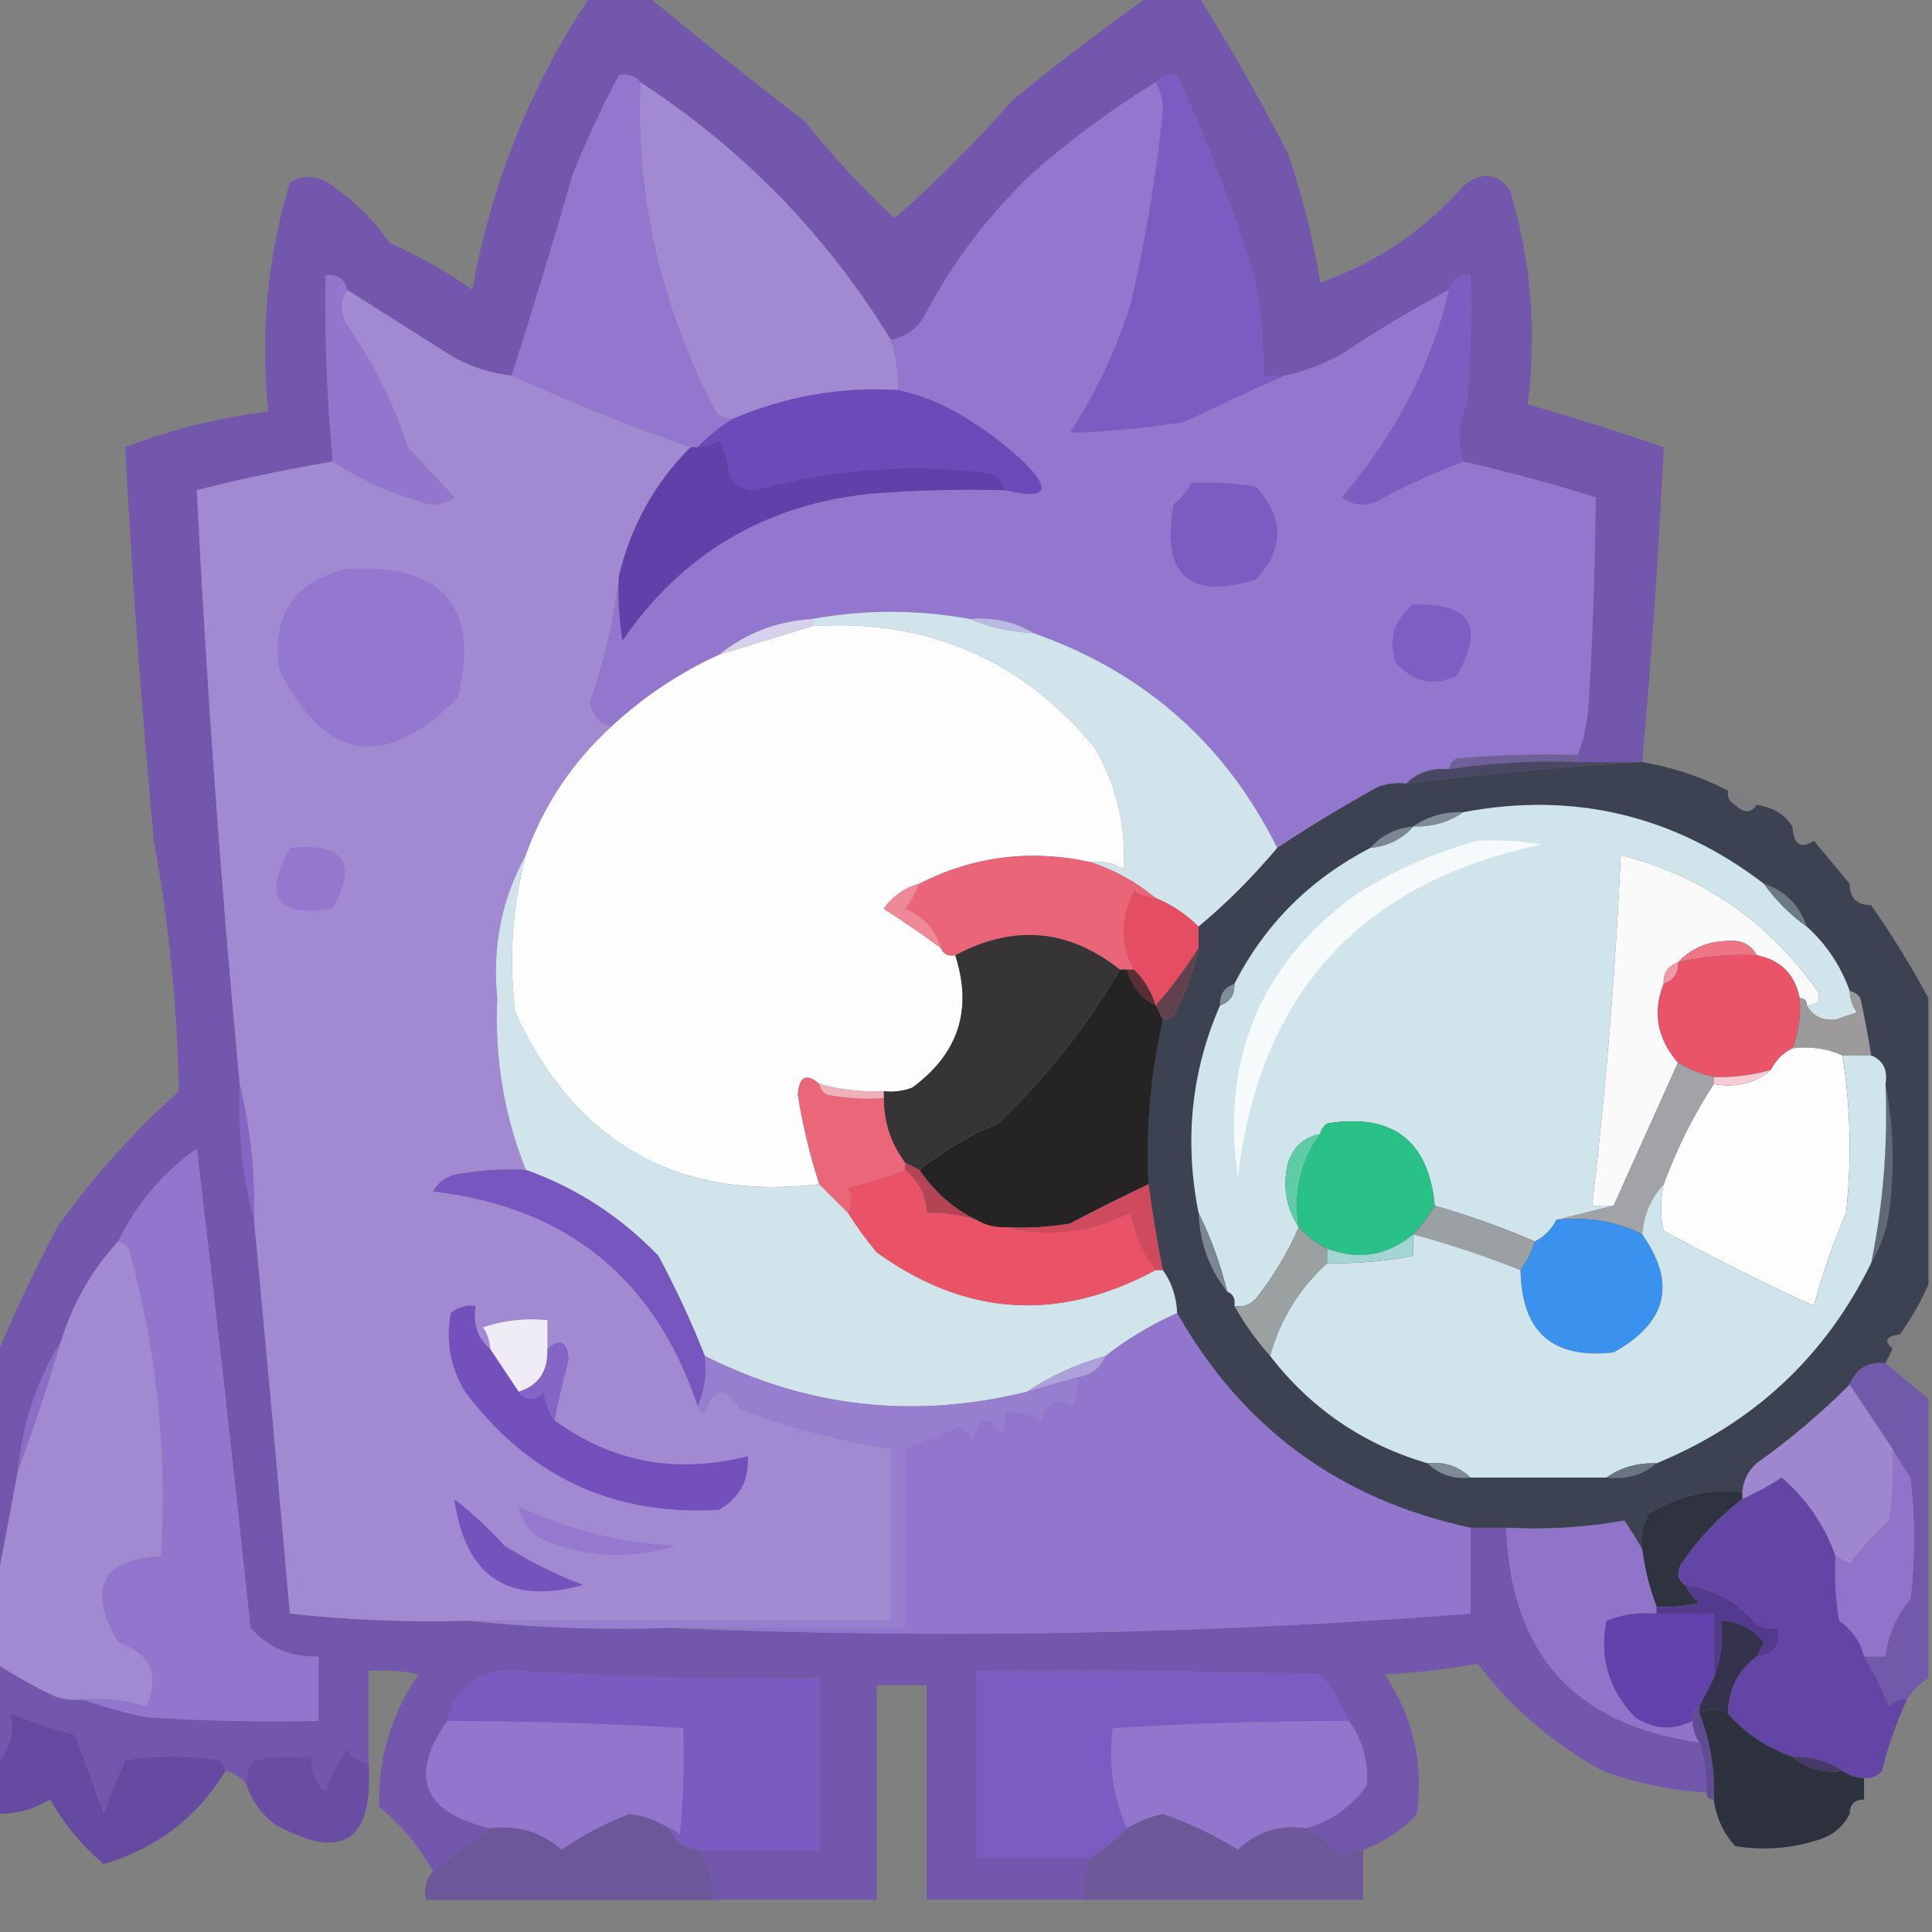 <svg width="32" height="32" viewBox="0 0 32 32" fill="none" xmlns="http://www.w3.org/2000/svg">
<rect x="0" y="0" width="32" height="32" fill="#808080" stroke="none"/>
<g clip-path="url(#clip0_77_2234)">
<path opacity="0.769" fill-rule="evenodd" clip-rule="evenodd" d="M9.778 -0.06C10.095 -0.06 10.411 -0.06 10.727 -0.06C11.582 0.642 12.451 1.333 13.334 2.014C13.792 2.591 14.286 3.124 14.816 3.615C15.504 3.015 16.156 2.363 16.771 1.659C17.51 1.057 18.26 0.484 19.023 -0.06C19.299 -0.06 19.576 -0.06 19.852 -0.06C20.378 0.776 20.871 1.645 21.334 2.548C21.573 3.245 21.751 3.956 21.867 4.681C22.793 4.356 23.583 3.823 24.238 3.081C24.53 2.842 24.787 2.861 25.008 3.14C25.359 4.311 25.458 5.496 25.304 6.696C26.064 6.915 26.814 7.152 27.556 7.407C27.474 9.148 27.355 10.886 27.201 12.622C26.845 12.622 26.49 12.622 26.134 12.622C26.134 12.582 26.134 12.543 26.134 12.503C26.23 12.251 26.29 11.974 26.312 11.674C26.381 10.527 26.421 9.381 26.43 8.237C25.708 8.012 24.977 7.814 24.238 7.644C24.134 7.334 24.153 7.018 24.297 6.696C24.356 5.986 24.376 5.275 24.356 4.563C24.157 4.537 24.039 4.616 24.001 4.8C23.395 5.123 22.802 5.478 22.223 5.866C21.922 6.032 21.606 6.151 21.275 6.222C21.156 6.222 21.038 6.222 20.919 6.222C20.938 5.622 20.879 5.029 20.741 4.444C20.378 3.338 19.964 2.272 19.497 1.244C19.344 1.216 19.225 1.256 19.141 1.363C18.435 1.796 17.763 2.29 17.127 2.844C16.37 3.559 15.758 4.369 15.29 5.274C15.156 5.468 14.978 5.587 14.756 5.629C13.695 3.896 12.312 2.474 10.608 1.363C10.524 1.256 10.405 1.216 10.252 1.244C9.966 1.778 9.709 2.331 9.482 2.903C9.154 4.043 8.818 5.149 8.475 6.222C8.142 6.183 7.825 6.085 7.527 5.926C6.931 5.549 6.338 5.174 5.749 4.8C5.711 4.616 5.592 4.537 5.393 4.563C5.378 5.593 5.417 6.62 5.512 7.644C4.755 7.772 4.005 7.93 3.26 8.118C3.424 11.403 3.661 14.682 3.971 17.955C3.94 18.734 4.019 19.485 4.208 20.207C4.413 22.379 4.611 24.552 4.801 26.726C5.783 26.833 6.771 26.873 7.764 26.844C8.848 26.962 9.954 27.001 11.082 26.963C15.493 27.151 19.917 27.072 24.356 26.726C24.356 26.252 24.356 25.777 24.356 25.303C24.554 25.303 24.751 25.303 24.949 25.303C25.02 27.389 26.086 28.574 28.149 28.859C28.234 29.127 28.273 29.404 28.267 29.689C27.678 29.654 27.105 29.535 26.549 29.333C25.723 28.881 25.031 28.288 24.475 27.555C23.968 27.647 23.454 27.706 22.934 27.733C23.406 28.437 23.584 29.207 23.467 30.044C23.215 30.318 22.919 30.515 22.578 30.637C22.45 30.641 22.332 30.681 22.223 30.755C22.047 30.56 21.85 30.402 21.63 30.281C22.04 30.17 22.376 29.933 22.638 29.57C22.667 29.173 22.568 28.818 22.341 28.503C22.229 28.22 22.071 27.963 21.867 27.733C19.971 27.674 18.075 27.654 16.178 27.674C16.178 28.701 16.178 29.728 16.178 30.755C16.811 30.755 17.443 30.755 18.075 30.755C17.975 30.978 17.936 31.215 17.956 31.466C17.087 31.466 16.218 31.466 15.349 31.466C15.349 30.281 15.349 29.096 15.349 27.911C15.072 27.911 14.796 27.911 14.519 27.911C14.519 29.096 14.519 30.281 14.519 31.466C13.611 31.466 12.702 31.466 11.793 31.466C11.833 31.148 11.754 30.871 11.556 30.637C12.228 30.637 12.899 30.637 13.571 30.637C13.571 29.689 13.571 28.74 13.571 27.792C11.91 27.819 10.251 27.779 8.593 27.674C7.969 27.627 7.574 27.904 7.408 28.503C6.767 29.427 7.004 30.02 8.119 30.281C7.801 30.519 7.485 30.756 7.171 30.992C6.953 30.594 6.657 30.238 6.282 29.926C6.258 29.129 6.475 28.398 6.934 27.733C6.66 27.674 6.384 27.654 6.104 27.674C6.104 28.187 6.104 28.701 6.104 29.215C5.958 29.188 5.84 29.109 5.749 28.977C5.595 29.194 5.477 29.431 5.393 29.689C5.221 29.529 5.142 29.331 5.156 29.096C4.838 29.076 4.522 29.096 4.208 29.155C4.109 29.275 4.069 29.413 4.09 29.57C4.004 29.445 3.885 29.366 3.734 29.333C3.721 29.26 3.681 29.201 3.615 29.155C3.102 29.076 2.588 29.076 2.075 29.155C1.947 29.446 1.829 29.743 1.719 30.044C1.561 29.61 1.403 29.175 1.245 28.74C0.875 28.639 0.52 28.52 0.178 28.385C0.239 28.727 0.16 29.004 -0.059 29.215C-0.059 28.661 -0.059 28.108 -0.059 27.555C0.238 27.75 0.554 27.928 0.89 28.089C1.043 28.147 1.201 28.166 1.364 28.148C1.698 28.267 2.054 28.366 2.43 28.444C3.378 28.503 4.326 28.523 5.275 28.503C5.275 28.148 5.275 27.792 5.275 27.437C4.823 27.451 4.448 27.293 4.149 26.963C3.87 24.31 3.574 21.663 3.26 19.022C2.69 19.433 2.255 19.947 1.956 20.563C1.52 21.038 1.204 21.591 1.008 22.222C0.608 22.868 0.371 23.579 0.297 24.355C0.178 24.999 0.059 25.631 -0.059 26.252C-0.059 24.987 -0.059 23.723 -0.059 22.459C0.239 21.745 0.574 21.034 0.949 20.326C1.536 19.501 2.208 18.751 2.964 18.074C2.937 16.684 2.798 15.301 2.549 13.926C2.345 11.755 2.187 9.583 2.075 7.407C2.834 7.115 3.624 6.918 4.445 6.814C4.309 5.53 4.428 4.266 4.801 3.022C5.044 2.884 5.281 2.904 5.512 3.081C5.884 3.345 6.2 3.661 6.46 4.029C6.939 4.239 7.394 4.496 7.823 4.8C8.142 3.028 8.794 1.408 9.778 -0.06Z" fill="#6E4ABA"/>
<path fill-rule="evenodd" clip-rule="evenodd" d="M10.607 1.363C12.312 2.475 13.694 3.897 14.756 5.63C14.841 5.898 14.88 6.175 14.874 6.46C13.923 6.405 13.014 6.563 12.148 6.934C12.03 6.944 11.931 6.904 11.852 6.815C10.941 5.073 10.527 3.256 10.607 1.363Z" fill="#A28AD3"/>
<path fill-rule="evenodd" clip-rule="evenodd" d="M10.608 1.363C10.527 3.255 10.942 5.072 11.852 6.814C11.932 6.904 12.031 6.943 12.149 6.933C11.93 7.063 11.732 7.221 11.556 7.407C11.517 7.407 11.477 7.407 11.438 7.407C10.432 7.059 9.445 6.664 8.475 6.222C8.818 5.149 9.154 4.043 9.482 2.903C9.709 2.331 9.966 1.778 10.252 1.244C10.405 1.216 10.524 1.256 10.608 1.363Z" fill="#9376CD"/>
<path fill-rule="evenodd" clip-rule="evenodd" d="M19.141 1.363C19.225 1.256 19.343 1.216 19.497 1.244C19.963 2.272 20.378 3.338 20.741 4.444C20.878 5.029 20.938 5.622 20.919 6.222C21.037 6.222 21.156 6.222 21.274 6.222C20.724 6.465 20.171 6.722 19.615 6.992C18.986 7.091 18.354 7.15 17.719 7.17C18.145 6.516 18.48 5.804 18.726 5.037C18.973 3.982 19.151 2.915 19.259 1.837C19.258 1.654 19.219 1.496 19.141 1.363Z" fill="#7C5CC2"/>
<path fill-rule="evenodd" clip-rule="evenodd" d="M5.748 4.8C5.628 4.976 5.628 5.173 5.748 5.393C6.183 6.005 6.519 6.676 6.755 7.408C7.013 7.689 7.27 7.966 7.525 8.237C7.339 8.371 7.141 8.391 6.933 8.297C6.416 8.15 5.942 7.933 5.511 7.645C5.416 6.62 5.376 5.593 5.392 4.563C5.591 4.538 5.709 4.617 5.748 4.8Z" fill="#9275CD"/>
<path fill-rule="evenodd" clip-rule="evenodd" d="M5.749 4.8C6.338 5.174 6.931 5.549 7.526 5.926C7.825 6.085 8.141 6.183 8.475 6.222C9.445 6.664 10.432 7.059 11.438 7.407C10.843 8.005 10.448 8.716 10.252 9.541C10.176 10.233 10.018 10.925 9.778 11.615C9.803 11.846 9.921 11.984 10.134 12.029C9.48 12.628 9.006 13.339 8.712 14.163C8.31 14.888 8.152 15.678 8.238 16.533C8.192 17.526 8.35 18.474 8.712 19.378C8.354 19.358 7.998 19.378 7.645 19.437C7.433 19.46 7.275 19.559 7.171 19.733C9.389 19.992 10.851 21.177 11.556 23.289C11.563 23.353 11.603 23.392 11.675 23.407C11.82 22.965 12.018 22.945 12.267 23.348C13.077 23.648 13.907 23.865 14.756 24C14.756 24.948 14.756 25.896 14.756 26.844C12.425 26.844 10.094 26.844 7.763 26.844C6.771 26.873 5.783 26.833 4.801 26.726C4.611 24.552 4.413 22.38 4.208 20.207C4.227 19.43 4.148 18.679 3.971 17.955C3.661 14.682 3.424 11.403 3.26 8.118C4.004 7.93 4.755 7.772 5.512 7.644C5.943 7.932 6.417 8.15 6.934 8.296C7.142 8.391 7.34 8.371 7.526 8.237C7.271 7.965 7.014 7.689 6.756 7.407C6.52 6.676 6.184 6.004 5.749 5.392C5.629 5.173 5.629 4.975 5.749 4.8Z" fill="#A28AD3"/>
<path fill-rule="evenodd" clip-rule="evenodd" d="M19.14 1.363C19.218 1.496 19.258 1.654 19.259 1.837C19.15 2.916 18.972 3.982 18.726 5.037C18.48 5.805 18.144 6.516 17.718 7.171C18.353 7.151 18.985 7.091 19.614 6.993C20.171 6.723 20.724 6.466 21.274 6.223C21.605 6.151 21.921 6.033 22.222 5.867C22.801 5.479 23.394 5.123 24 4.8C23.707 6.056 23.114 7.202 22.222 8.237C22.408 8.371 22.606 8.391 22.814 8.297C23.279 8.047 23.753 7.829 24.237 7.645C24.976 7.815 25.707 8.012 26.429 8.237C26.42 9.381 26.38 10.527 26.311 11.674C26.289 11.975 26.229 12.252 26.133 12.504C25.46 12.484 24.788 12.504 24.118 12.563C24.052 12.609 24.013 12.668 24 12.741C23.715 12.713 23.478 12.791 23.288 12.978C23.126 12.96 22.968 12.979 22.814 13.037C22.242 13.356 21.689 13.692 21.155 14.045C20.297 12.318 18.954 11.133 17.125 10.489C16.809 10.297 16.453 10.218 16.059 10.252C15.19 10.094 14.32 10.094 13.451 10.252C12.863 10.291 12.35 10.488 11.911 10.845C11.256 11.144 10.663 11.539 10.133 12.03C9.92 11.984 9.802 11.846 9.777 11.615C10.017 10.925 10.175 10.234 10.251 9.541C10.232 9.899 10.252 10.254 10.311 10.608C11.296 9.176 12.659 8.367 14.4 8.178C15.149 8.119 15.9 8.099 16.651 8.119C17.364 8.291 17.443 8.113 16.889 7.585C16.524 7.259 16.129 6.983 15.703 6.756C15.437 6.621 15.161 6.522 14.874 6.46C14.88 6.175 14.84 5.898 14.755 5.63C14.977 5.587 15.155 5.469 15.289 5.274C15.756 4.37 16.369 3.56 17.125 2.845C17.762 2.291 18.434 1.797 19.14 1.363Z" fill="#9376CD"/>
<path fill-rule="evenodd" clip-rule="evenodd" d="M14.873 6.46C15.161 6.523 15.437 6.621 15.703 6.756C16.128 6.983 16.523 7.259 16.888 7.586C17.442 8.113 17.363 8.291 16.651 8.119C16.606 7.949 16.487 7.851 16.295 7.823C15.008 7.677 13.744 7.775 12.503 8.119C12.322 8.116 12.183 8.037 12.088 7.882C12.064 7.674 12.005 7.476 11.91 7.289C11.802 7.364 11.683 7.403 11.555 7.408C11.731 7.221 11.928 7.063 12.147 6.934C13.013 6.563 13.922 6.405 14.873 6.46Z" fill="#6D4AB9"/>
<path fill-rule="evenodd" clip-rule="evenodd" d="M24.238 7.645C23.754 7.829 23.28 8.046 22.815 8.297C22.607 8.391 22.409 8.371 22.223 8.237C23.115 7.202 23.708 6.056 24 4.8C24.038 4.617 24.157 4.538 24.356 4.563C24.376 5.275 24.356 5.987 24.297 6.697C24.153 7.018 24.133 7.335 24.238 7.645Z" fill="#7D5DC2"/>
<path fill-rule="evenodd" clip-rule="evenodd" d="M16.651 8.119C15.9 8.099 15.149 8.119 14.4 8.178C12.659 8.366 11.296 9.176 10.311 10.608C10.252 10.254 10.232 9.899 10.251 9.541C10.447 8.717 10.842 8.005 11.437 7.408C11.476 7.408 11.516 7.408 11.555 7.408C11.684 7.403 11.802 7.363 11.911 7.289C12.005 7.476 12.065 7.674 12.088 7.882C12.184 8.036 12.322 8.115 12.503 8.119C13.745 7.775 15.009 7.676 16.296 7.822C16.488 7.85 16.606 7.949 16.651 8.119Z" fill="#6141A9"/>
<path fill-rule="evenodd" clip-rule="evenodd" d="M19.733 8C20.091 7.981 20.446 8.001 20.8 8.06C21.274 8.573 21.274 9.087 20.8 9.6C19.685 9.939 19.231 9.525 19.437 8.356C19.561 8.252 19.659 8.134 19.733 8Z" fill="#7D5CC2"/>
<path fill-rule="evenodd" clip-rule="evenodd" d="M5.747 9.422C7.337 9.331 7.949 10.042 7.584 11.555C6.366 12.775 5.379 12.617 4.621 11.081C4.502 10.171 4.877 9.617 5.747 9.422Z" fill="#9477CE"/>
<path fill-rule="evenodd" clip-rule="evenodd" d="M23.408 10.014C24.363 9.983 24.601 10.378 24.119 11.2C23.729 11.374 23.393 11.295 23.112 10.963C22.995 10.575 23.094 10.258 23.408 10.014Z" fill="#7E5EC3"/>
<path fill-rule="evenodd" clip-rule="evenodd" d="M16.059 10.252C16.453 10.218 16.809 10.297 17.125 10.489C16.743 10.468 16.387 10.389 16.059 10.252Z" fill="#B9BAE1"/>
<path fill-rule="evenodd" clip-rule="evenodd" d="M13.451 10.37C15.368 10.251 16.928 10.922 18.133 12.385C18.497 13.012 18.655 13.684 18.607 14.4C18.446 14.295 18.268 14.256 18.073 14.281C17.071 14.061 16.122 14.18 15.229 14.637C14.984 14.703 14.787 14.841 14.636 15.051C14.958 15.258 15.274 15.475 15.584 15.703C15.625 15.803 15.704 15.842 15.821 15.822C16.113 16.721 15.876 17.452 15.11 18.014C14.957 18.073 14.799 18.092 14.636 18.074C14.272 18.089 13.917 18.05 13.57 17.955C13.354 17.768 13.236 17.827 13.214 18.133C13.296 18.64 13.414 19.134 13.57 19.614C11.219 19.89 9.54 18.942 8.533 16.77C8.425 15.884 8.484 15.015 8.71 14.163C9.005 13.338 9.479 12.627 10.133 12.029C10.663 11.538 11.255 11.143 11.91 10.844C12.417 10.689 12.93 10.531 13.451 10.37Z" fill="#FDFDFD"/>
<path fill-rule="evenodd" clip-rule="evenodd" d="M16.059 10.252C16.387 10.389 16.743 10.469 17.125 10.489C18.953 11.133 20.297 12.318 21.155 14.045C20.751 14.528 20.316 14.963 19.851 15.349C19.644 15.141 19.407 14.983 19.14 14.874C18.821 14.61 18.466 14.413 18.073 14.282C18.268 14.257 18.446 14.296 18.607 14.4C18.655 13.685 18.497 13.013 18.133 12.386C16.929 10.923 15.368 10.251 13.451 10.371C13.451 10.331 13.451 10.292 13.451 10.252C14.32 10.094 15.19 10.094 16.059 10.252Z" fill="#D1E4EC"/>
<path fill-rule="evenodd" clip-rule="evenodd" d="M13.451 10.252C13.451 10.291 13.451 10.331 13.451 10.37C12.93 10.531 12.416 10.689 11.91 10.845C12.349 10.488 12.863 10.29 13.451 10.252Z" fill="#D7D1EB"/>
<path fill-rule="evenodd" clip-rule="evenodd" d="M26.133 12.504C26.133 12.543 26.133 12.582 26.133 12.622C25.415 12.593 24.704 12.632 24 12.741C24.013 12.667 24.053 12.608 24.119 12.563C24.789 12.504 25.461 12.484 26.133 12.504Z" fill="#6F609A"/>
<path opacity="0.992" fill-rule="evenodd" clip-rule="evenodd" d="M27.199 12.622C27.707 12.709 28.181 12.867 28.621 13.096C28.606 13.2 28.645 13.279 28.74 13.333C28.881 13.47 28.999 13.47 29.095 13.333C29.353 13.363 29.551 13.481 29.688 13.689C29.708 13.991 29.826 14.07 30.044 13.926C30.238 14.16 30.435 14.397 30.636 14.637C30.636 14.874 30.755 14.992 30.992 14.992C31.337 15.486 31.654 16 31.94 16.533C31.94 18.113 31.94 19.694 31.94 21.274C31.813 21.566 31.655 21.843 31.466 22.104C31.238 22.129 31.198 22.207 31.347 22.341C31.308 22.42 31.268 22.499 31.229 22.578C30.94 22.551 30.743 22.669 30.636 22.933C30.16 23.41 29.646 23.844 29.095 24.237C28.953 24.364 28.874 24.523 28.858 24.711C28.324 24.65 27.81 24.769 27.318 25.067C27.205 25.25 27.165 25.447 27.199 25.659C27.112 25.504 27.014 25.346 26.903 25.185C26.262 25.3 25.61 25.34 24.947 25.304C24.75 25.304 24.552 25.304 24.355 25.304C22.196 24.842 20.576 23.657 19.495 21.748C19.484 21.477 19.405 21.24 19.258 21.037C19.164 20.566 19.085 20.092 19.021 19.615C18.978 18.689 19.057 17.78 19.258 16.889C19.377 16.892 19.456 16.833 19.495 16.711C19.66 16.387 19.778 16.051 19.851 15.704C19.851 15.585 19.851 15.466 19.851 15.348C20.316 14.962 20.751 14.527 21.155 14.044C21.688 13.691 22.241 13.356 22.814 13.037C22.967 12.979 23.125 12.959 23.288 12.978C24.604 12.815 25.908 12.696 27.199 12.622Z" fill="#3D4252"/>
<path fill-rule="evenodd" clip-rule="evenodd" d="M26.134 12.623C26.489 12.623 26.845 12.623 27.2 12.623C25.909 12.697 24.605 12.815 23.289 12.978C23.479 12.792 23.716 12.713 24 12.741C24.704 12.633 25.415 12.593 26.134 12.623Z" fill="#484764"/>
<path opacity="0.029" fill-rule="evenodd" clip-rule="evenodd" d="M28.622 13.097C28.818 13.116 28.976 13.195 29.096 13.334C29 13.47 28.882 13.47 28.741 13.334C28.646 13.28 28.607 13.2 28.622 13.097Z" fill="#4F437C"/>
<path fill-rule="evenodd" clip-rule="evenodd" d="M24.238 13.452C23.999 13.621 23.723 13.7 23.408 13.689C23.647 13.52 23.924 13.441 24.238 13.452Z" fill="#808C98"/>
<path fill-rule="evenodd" clip-rule="evenodd" d="M29.215 14.637C29.413 14.913 29.65 15.15 29.927 15.348C30.251 15.641 30.488 15.997 30.638 16.415C30.642 16.543 30.682 16.662 30.756 16.77C30.638 16.81 30.519 16.849 30.401 16.889C30.181 16.908 30.023 16.829 29.927 16.652C30.108 16.65 30.167 16.571 30.104 16.415C29.285 15.257 28.199 14.507 26.845 14.163C26.756 16.108 26.598 18.044 26.371 19.97C26.489 19.97 26.608 19.97 26.727 19.97C26.41 20.049 26.095 20.128 25.778 20.207C25.699 20.365 25.581 20.484 25.423 20.563C24.883 20.329 24.33 20.132 23.764 19.97C23.66 18.89 23.068 18.436 21.986 18.607C21.92 18.653 21.88 18.712 21.867 18.785C21.6 18.834 21.423 18.992 21.334 19.259C21.241 19.652 21.301 20.008 21.512 20.326C21.331 20.746 21.094 21.141 20.801 21.511C20.703 21.616 20.584 21.655 20.445 21.63C20.465 21.512 20.426 21.433 20.326 21.392C20.212 20.931 20.054 20.496 19.852 20.089C19.613 18.889 19.732 17.743 20.208 16.652C20.375 16.596 20.454 16.477 20.445 16.296C20.95 15.31 21.7 14.56 22.697 14.044C22.989 14.014 23.226 13.896 23.408 13.689C23.722 13.699 23.999 13.62 24.238 13.452C26.067 13.107 27.727 13.502 29.215 14.637Z" fill="#D0E5EB"/>
<path opacity="0.01" fill-rule="evenodd" clip-rule="evenodd" d="M29.689 13.689C29.87 13.681 29.989 13.759 30.045 13.926C29.828 14.07 29.709 13.992 29.689 13.689Z" fill="#5C4496"/>
<path fill-rule="evenodd" clip-rule="evenodd" d="M23.408 13.688C23.227 13.895 22.99 14.014 22.697 14.044C22.879 13.837 23.116 13.719 23.408 13.688Z" fill="#7B8894"/>
<path fill-rule="evenodd" clip-rule="evenodd" d="M4.801 14.045C5.694 13.947 5.931 14.283 5.512 15.052C4.585 15.194 4.348 14.858 4.801 14.045Z" fill="#9578CD"/>
<path fill-rule="evenodd" clip-rule="evenodd" d="M29.927 16.652C29.927 16.573 29.887 16.534 29.808 16.534C29.729 16.138 29.492 15.901 29.097 15.822C29.001 15.645 28.843 15.566 28.623 15.585C28.284 15.592 28.008 15.71 27.793 15.941C27.627 15.997 27.548 16.115 27.556 16.296C27.37 16.766 27.449 17.201 27.793 17.6C27.44 18.386 27.085 19.176 26.727 19.971C26.608 19.971 26.49 19.971 26.371 19.971C26.598 18.044 26.756 16.108 26.845 14.163C28.199 14.507 29.285 15.258 30.104 16.415C30.167 16.571 30.108 16.65 29.927 16.652Z" fill="#FBFAFB"/>
<path fill-rule="evenodd" clip-rule="evenodd" d="M24.474 13.926C24.832 13.907 25.187 13.927 25.541 13.986C22.543 14.613 20.863 16.45 20.503 19.497C20.221 17.533 20.873 15.972 22.459 14.815C23.096 14.413 23.767 14.117 24.474 13.926Z" fill="#F6FAFB"/>
<path fill-rule="evenodd" clip-rule="evenodd" d="M18.074 14.282C18.466 14.413 18.822 14.61 19.14 14.874C19.012 14.87 18.893 14.83 18.785 14.756C18.553 15.215 18.553 15.65 18.785 16.06C18.745 16.06 18.706 16.06 18.666 16.06C18.627 16.06 18.587 16.06 18.548 16.06C17.699 15.386 16.79 15.307 15.822 15.823C15.704 15.843 15.625 15.803 15.585 15.704C15.495 15.397 15.298 15.18 14.992 15.052C15.088 14.92 15.167 14.782 15.229 14.637C16.123 14.181 17.071 14.062 18.074 14.282Z" fill="#E96577"/>
<path fill-rule="evenodd" clip-rule="evenodd" d="M29.215 14.637C29.57 14.755 29.807 14.992 29.926 15.348C29.649 15.15 29.412 14.913 29.215 14.637Z" fill="#6E7A83"/>
<path fill-rule="evenodd" clip-rule="evenodd" d="M15.229 14.637C15.167 14.781 15.088 14.92 14.992 15.052C15.298 15.179 15.495 15.396 15.585 15.703C15.275 15.475 14.959 15.258 14.637 15.052C14.787 14.841 14.985 14.703 15.229 14.637Z" fill="#F08997"/>
<path fill-rule="evenodd" clip-rule="evenodd" d="M18.548 16.059C18.011 16.984 17.339 17.833 16.533 18.607C16.052 18.807 15.617 19.064 15.229 19.377C15.15 19.338 15.071 19.298 14.992 19.259C14.757 18.949 14.639 18.593 14.637 18.192C14.637 18.153 14.637 18.113 14.637 18.074C14.799 18.092 14.957 18.072 15.111 18.014C15.876 17.452 16.113 16.721 15.822 15.822C16.79 15.306 17.699 15.385 18.548 16.059Z" fill="#363435"/>
<path fill-rule="evenodd" clip-rule="evenodd" d="M29.097 15.822C28.654 15.801 28.22 15.84 27.793 15.94C28.007 15.71 28.284 15.591 28.623 15.585C28.843 15.566 29 15.645 29.097 15.822Z" fill="#EE7585"/>
<path fill-rule="evenodd" clip-rule="evenodd" d="M19.141 14.874C19.408 14.983 19.645 15.141 19.852 15.348C19.852 15.467 19.852 15.585 19.852 15.704C19.635 16.046 19.398 16.362 19.141 16.652C19.073 16.426 18.954 16.228 18.785 16.06C18.553 15.65 18.553 15.215 18.785 14.756C18.894 14.83 19.012 14.87 19.141 14.874Z" fill="#E44D62"/>
<path fill-rule="evenodd" clip-rule="evenodd" d="M29.096 15.822C29.491 15.901 29.728 16.138 29.807 16.533C29.831 16.823 29.792 17.1 29.689 17.363C29.531 17.442 29.412 17.56 29.333 17.718C29.025 17.809 28.709 17.848 28.385 17.837C28.173 17.79 27.976 17.711 27.792 17.6C27.448 17.201 27.369 16.766 27.555 16.296C27.722 16.24 27.801 16.121 27.792 15.94C28.219 15.84 28.653 15.801 29.096 15.822Z" fill="#EA5468"/>
<path fill-rule="evenodd" clip-rule="evenodd" d="M19.852 15.704C19.779 16.052 19.66 16.388 19.496 16.712C19.456 16.834 19.377 16.893 19.259 16.889C19.22 16.81 19.18 16.731 19.141 16.652C19.398 16.362 19.635 16.046 19.852 15.704Z" fill="#61414E"/>
<path fill-rule="evenodd" clip-rule="evenodd" d="M18.549 16.06C18.588 16.06 18.628 16.06 18.668 16.06C18.736 16.326 18.894 16.524 19.142 16.652C19.181 16.731 19.221 16.81 19.26 16.889C19.058 17.781 18.98 18.69 19.023 19.615C18.588 19.82 18.154 20.037 17.719 20.267C17.366 20.326 17.01 20.346 16.653 20.326C16.48 20.334 16.322 20.295 16.179 20.208C15.795 20.023 15.479 19.746 15.23 19.378C15.618 19.065 16.053 18.808 16.534 18.608C17.34 17.834 18.012 16.985 18.549 16.06Z" fill="#252323"/>
<path fill-rule="evenodd" clip-rule="evenodd" d="M18.666 16.06C18.706 16.06 18.745 16.06 18.785 16.06C18.953 16.228 19.072 16.426 19.14 16.652C18.893 16.524 18.735 16.326 18.666 16.06Z" fill="#5A2E34"/>
<path fill-rule="evenodd" clip-rule="evenodd" d="M27.792 15.94C27.801 16.121 27.722 16.24 27.555 16.296C27.547 16.115 27.626 15.996 27.792 15.94Z" fill="#F298A4"/>
<path fill-rule="evenodd" clip-rule="evenodd" d="M20.445 16.296C20.453 16.477 20.374 16.595 20.208 16.651C20.199 16.471 20.278 16.352 20.445 16.296Z" fill="#828E99"/>
<path fill-rule="evenodd" clip-rule="evenodd" d="M8.711 14.163C8.485 15.015 8.426 15.884 8.534 16.77C9.541 18.942 11.22 19.891 13.571 19.615C13.729 19.773 13.887 19.931 14.045 20.089C14.187 20.313 14.345 20.531 14.519 20.741C15.992 21.805 17.533 21.904 19.141 21.037C19.181 21.037 19.22 21.037 19.26 21.037C19.406 21.24 19.485 21.477 19.497 21.748C19.07 21.939 18.675 22.176 18.311 22.459C17.834 22.591 17.399 22.788 17.008 23.052C15.148 23.512 13.37 23.314 11.674 22.459C11.454 21.899 11.197 21.346 10.904 20.8C10.275 20.148 9.544 19.674 8.711 19.378C8.35 18.474 8.192 17.526 8.237 16.534C8.152 15.678 8.31 14.888 8.711 14.163Z" fill="#D1E4EC"/>
<path fill-rule="evenodd" clip-rule="evenodd" d="M30.638 16.415C30.711 16.428 30.77 16.468 30.815 16.534C30.883 16.85 30.942 17.166 30.993 17.482C30.835 17.482 30.677 17.482 30.519 17.482C30.269 17.367 29.993 17.327 29.689 17.363C29.792 17.1 29.832 16.824 29.808 16.534C29.887 16.534 29.927 16.573 29.927 16.652C30.023 16.829 30.181 16.908 30.401 16.889C30.519 16.85 30.638 16.81 30.756 16.771C30.682 16.662 30.642 16.543 30.638 16.415Z" fill="#9D9A9C"/>
<path fill-rule="evenodd" clip-rule="evenodd" d="M29.688 17.363C29.991 17.328 30.268 17.367 30.518 17.482C30.652 18.342 30.672 19.211 30.577 20.089C30.365 20.588 30.187 21.102 30.044 21.63C29.207 21.251 28.378 20.836 27.555 20.386C27.497 20.145 27.497 19.889 27.555 19.615C27.771 19.025 28.047 18.472 28.384 17.956C28.764 18.02 29.08 17.94 29.333 17.719C29.412 17.561 29.53 17.442 29.688 17.363Z" fill="#FDFDFD"/>
<path fill-rule="evenodd" clip-rule="evenodd" d="M27.792 17.6C27.976 17.711 28.173 17.79 28.385 17.837C28.385 17.876 28.385 17.916 28.385 17.955C28.048 18.472 27.771 19.025 27.555 19.614C27.343 19.843 27.224 20.119 27.2 20.444C26.763 20.226 26.288 20.147 25.777 20.207C26.093 20.128 26.409 20.049 26.726 19.97C27.083 19.175 27.439 18.385 27.792 17.6Z" fill="#A1A3A7"/>
<path fill-rule="evenodd" clip-rule="evenodd" d="M29.333 17.719C29.08 17.94 28.764 18.019 28.385 17.956C28.385 17.916 28.385 17.877 28.385 17.837C28.709 17.849 29.025 17.809 29.333 17.719Z" fill="#F8CCD2"/>
<path fill-rule="evenodd" clip-rule="evenodd" d="M13.57 17.955C13.918 18.05 14.273 18.089 14.637 18.074C14.637 18.113 14.637 18.153 14.637 18.192C14.319 18.212 14.002 18.192 13.689 18.133C13.623 18.087 13.584 18.028 13.57 17.955Z" fill="#F0B0B9"/>
<path fill-rule="evenodd" clip-rule="evenodd" d="M13.57 17.955C13.584 18.028 13.623 18.087 13.689 18.133C14.002 18.192 14.319 18.212 14.637 18.192C14.639 18.593 14.758 18.949 14.993 19.259C14.993 19.298 14.993 19.338 14.993 19.377C14.691 19.497 14.374 19.596 14.044 19.674C14.124 19.791 14.124 19.929 14.044 20.088C13.886 19.93 13.728 19.772 13.57 19.614C13.415 19.134 13.296 18.64 13.215 18.133C13.236 17.827 13.355 17.768 13.57 17.955Z" fill="#E96779"/>
<path fill-rule="evenodd" clip-rule="evenodd" d="M23.764 19.97C23.664 20.139 23.545 20.297 23.408 20.445C22.981 20.799 22.507 20.878 21.986 20.681C21.805 20.597 21.646 20.479 21.512 20.326C21.421 19.746 21.54 19.233 21.867 18.785C21.88 18.712 21.92 18.653 21.986 18.607C23.068 18.436 23.66 18.891 23.764 19.97Z" fill="#2AC189"/>
<path fill-rule="evenodd" clip-rule="evenodd" d="M8.711 19.377C9.543 19.674 10.274 20.148 10.903 20.8C11.196 21.346 11.453 21.899 11.674 22.459C11.709 22.762 11.67 23.039 11.555 23.288C10.85 21.177 9.388 19.992 7.17 19.733C7.274 19.559 7.432 19.46 7.644 19.437C7.997 19.378 8.353 19.358 8.711 19.377Z" fill="#7756BF"/>
<path fill-rule="evenodd" clip-rule="evenodd" d="M21.867 18.785C21.539 19.232 21.421 19.746 21.511 20.326C21.3 20.008 21.241 19.652 21.333 19.259C21.422 18.992 21.6 18.834 21.867 18.785Z" fill="#5ECCA7"/>
<path fill-rule="evenodd" clip-rule="evenodd" d="M3.969 17.955C4.147 18.679 4.226 19.429 4.206 20.207C4.018 19.485 3.938 18.734 3.969 17.955Z" fill="#8466C4"/>
<path fill-rule="evenodd" clip-rule="evenodd" d="M14.992 19.259C15.071 19.298 15.15 19.338 15.229 19.377C15.478 19.745 15.794 20.022 16.177 20.207C15.909 20.122 15.633 20.082 15.348 20.088C15.334 19.798 15.216 19.561 14.992 19.377C14.992 19.338 14.992 19.298 14.992 19.259Z" fill="#B44453"/>
<path fill-rule="evenodd" clip-rule="evenodd" d="M19.023 19.615C19.087 20.092 19.166 20.566 19.26 21.038C19.22 21.038 19.181 21.038 19.141 21.038C18.928 20.762 18.79 20.445 18.726 20.089C18.049 20.424 17.358 20.503 16.652 20.326C17.01 20.346 17.366 20.326 17.719 20.267C18.153 20.038 18.588 19.82 19.023 19.615Z" fill="#CF4A5D"/>
<path fill-rule="evenodd" clip-rule="evenodd" d="M31.229 17.955C31.366 18.645 31.386 19.356 31.288 20.088C31.242 20.397 31.143 20.674 30.992 20.918C31.191 19.942 31.27 18.955 31.229 17.955Z" fill="#606A76"/>
<path fill-rule="evenodd" clip-rule="evenodd" d="M14.993 19.378C15.216 19.562 15.335 19.799 15.349 20.089C15.633 20.083 15.91 20.122 16.178 20.208C16.321 20.295 16.479 20.334 16.652 20.326C17.358 20.502 18.049 20.423 18.726 20.089C18.79 20.445 18.928 20.761 19.141 21.037C17.533 21.904 15.992 21.805 14.519 20.741C14.345 20.531 14.187 20.313 14.045 20.089C14.124 19.929 14.124 19.791 14.045 19.674C14.375 19.596 14.691 19.497 14.993 19.378Z" fill="#E95267"/>
<path fill-rule="evenodd" clip-rule="evenodd" d="M23.764 19.971C24.331 20.132 24.884 20.33 25.423 20.563C25.365 20.741 25.286 20.899 25.186 21.037C24.606 20.807 24.013 20.609 23.408 20.445C23.546 20.298 23.664 20.14 23.764 19.971Z" fill="#9BA0A2"/>
<path fill-rule="evenodd" clip-rule="evenodd" d="M25.778 20.207C26.289 20.147 26.763 20.226 27.2 20.444C27.772 21.256 27.614 21.907 26.726 22.4C25.715 22.515 25.202 22.061 25.186 21.037C25.286 20.898 25.365 20.74 25.423 20.563C25.581 20.484 25.699 20.365 25.778 20.207Z" fill="#3A92EE"/>
<path fill-rule="evenodd" clip-rule="evenodd" d="M19.852 20.089C20.053 20.497 20.212 20.931 20.326 21.393C20.03 21.022 19.872 20.588 19.852 20.089Z" fill="#7B8793"/>
<path fill-rule="evenodd" clip-rule="evenodd" d="M30.519 17.481C30.677 17.481 30.835 17.481 30.993 17.481C31.191 17.562 31.27 17.721 31.23 17.956C31.271 18.955 31.192 19.943 30.993 20.919C30.234 22.467 29.049 23.573 27.437 24.237C27.123 24.226 26.846 24.305 26.608 24.474C25.857 24.474 25.106 24.474 24.356 24.474C24.166 24.288 23.929 24.208 23.645 24.237C22.582 23.925 21.713 23.332 21.037 22.459C21.2 21.857 21.517 21.343 21.985 20.919C22.465 20.931 22.939 20.892 23.407 20.8C23.407 20.681 23.407 20.563 23.407 20.444C24.012 20.609 24.605 20.806 25.185 21.037C25.201 22.061 25.715 22.515 26.726 22.4C27.614 21.908 27.772 21.256 27.2 20.444C27.225 20.119 27.343 19.843 27.556 19.615C27.498 19.888 27.498 20.145 27.556 20.385C28.378 20.836 29.208 21.25 30.044 21.63C30.188 21.102 30.365 20.588 30.578 20.089C30.672 19.21 30.652 18.341 30.519 17.481Z" fill="#CFE4EB"/>
<path fill-rule="evenodd" clip-rule="evenodd" d="M1.956 20.562C2.029 20.576 2.089 20.615 2.134 20.681C2.597 22.343 2.775 24.042 2.667 25.777C1.683 25.827 1.446 26.301 1.956 27.2C2.493 27.377 2.651 27.732 2.43 28.266C2.084 28.159 1.729 28.119 1.364 28.148C1.201 28.166 1.043 28.146 0.89 28.088C0.554 27.928 0.238 27.75 -0.059 27.555C-0.059 27.12 -0.059 26.686 -0.059 26.251C0.059 25.631 0.178 24.998 0.297 24.355C0.555 23.659 0.792 22.948 1.008 22.222C1.204 21.591 1.52 21.038 1.956 20.562Z" fill="#A28AD3"/>
<path fill-rule="evenodd" clip-rule="evenodd" d="M21.512 20.326C21.647 20.479 21.805 20.598 21.986 20.682C21.986 20.761 21.986 20.84 21.986 20.919C21.517 21.343 21.201 21.857 21.038 22.459C20.813 22.208 20.615 21.932 20.445 21.63C20.585 21.656 20.703 21.616 20.801 21.511C21.094 21.142 21.331 20.747 21.512 20.326Z" fill="#9BA0A1"/>
<path fill-rule="evenodd" clip-rule="evenodd" d="M23.407 20.444C23.407 20.563 23.407 20.681 23.407 20.8C22.938 20.891 22.464 20.931 21.984 20.918C21.984 20.839 21.984 20.76 21.984 20.681C22.506 20.878 22.98 20.799 23.407 20.444Z" fill="#A1D6D2"/>
<path fill-rule="evenodd" clip-rule="evenodd" d="M8.118 22.341C8.276 22.578 8.434 22.815 8.592 23.052C8.716 23.205 8.854 23.205 9.007 23.052C9.032 23.237 9.091 23.395 9.185 23.526C10.141 24.222 11.207 24.419 12.385 24.119C12.412 24.508 12.254 24.805 11.911 25.008C10.162 25.112 8.76 24.46 7.703 23.052C7.458 22.646 7.379 22.211 7.466 21.749C7.586 21.649 7.724 21.61 7.881 21.63C7.828 21.928 7.907 22.165 8.118 22.341Z" fill="#7350BC"/>
<path fill-rule="evenodd" clip-rule="evenodd" d="M9.067 22.34C9.082 22.709 8.924 22.946 8.593 23.052C8.435 22.814 8.277 22.577 8.119 22.34C8.114 22.212 8.074 22.093 8 21.985C8.347 21.868 8.703 21.829 9.067 21.866C9.067 22.024 9.067 22.182 9.067 22.34Z" fill="#EFECF6"/>
<path fill-rule="evenodd" clip-rule="evenodd" d="M19.497 21.748C20.578 23.657 22.197 24.842 24.356 25.304C24.356 25.778 24.356 26.252 24.356 26.726C19.917 27.072 15.493 27.151 11.082 26.963C12.386 26.963 13.689 26.963 14.993 26.963C14.993 25.975 14.993 24.988 14.993 24C15.285 23.886 15.582 23.767 15.882 23.644C15.994 23.692 16.073 23.771 16.119 23.881C16.19 23.457 16.348 23.417 16.593 23.763C16.65 23.651 16.67 23.532 16.652 23.407C16.861 23.39 17.059 23.43 17.245 23.526C17.353 23.232 17.531 23.153 17.778 23.289C17.836 23.136 17.856 22.977 17.838 22.815C18.069 22.779 18.227 22.661 18.312 22.459C18.675 22.176 19.07 21.939 19.497 21.748Z" fill="#9275CD"/>
<path opacity="0.024" fill-rule="evenodd" clip-rule="evenodd" d="M31.467 22.104C31.487 22.221 31.447 22.3 31.348 22.341C31.199 22.207 31.239 22.128 31.467 22.104Z" fill="#524381"/>
<path fill-rule="evenodd" clip-rule="evenodd" d="M9.184 23.526C9.091 23.395 9.031 23.237 9.007 23.052C8.854 23.205 8.715 23.205 8.592 23.052C8.923 22.946 9.081 22.709 9.066 22.341C9.281 22.154 9.4 22.213 9.421 22.519C9.33 22.853 9.251 23.189 9.184 23.526Z" fill="#8465C5"/>
<path fill-rule="evenodd" clip-rule="evenodd" d="M18.311 22.459C18.227 22.661 18.069 22.779 17.837 22.814C17.561 22.894 17.284 22.973 17.008 23.052C17.399 22.788 17.834 22.59 18.311 22.459Z" fill="#ACA1DA"/>
<path opacity="0.732" fill-rule="evenodd" clip-rule="evenodd" d="M31.229 22.578C31.461 22.769 31.698 22.967 31.94 23.171C31.94 24.711 31.94 26.252 31.94 27.793C31.795 27.888 31.676 28.007 31.585 28.148C31.467 28.138 31.368 28.178 31.289 28.267C31.168 27.979 31.029 27.702 30.874 27.437C30.992 27.437 31.111 27.437 31.229 27.437C31.27 27.08 31.408 26.764 31.644 26.489C31.723 25.817 31.723 25.146 31.644 24.474C31.533 24.313 31.435 24.155 31.348 24C31.111 23.645 30.874 23.289 30.637 22.933C30.744 22.67 30.941 22.551 31.229 22.578Z" fill="#6F4BBA"/>
<path fill-rule="evenodd" clip-rule="evenodd" d="M11.675 22.459C13.37 23.314 15.148 23.511 17.008 23.052C17.285 22.973 17.561 22.894 17.838 22.814C17.856 22.977 17.837 23.135 17.779 23.289C17.531 23.153 17.354 23.232 17.245 23.526C17.059 23.43 16.861 23.39 16.653 23.407C16.67 23.532 16.651 23.65 16.593 23.763C16.348 23.417 16.19 23.457 16.119 23.881C16.073 23.771 15.994 23.692 15.882 23.644C15.582 23.767 15.285 23.885 14.993 24C14.993 24.987 14.993 25.975 14.993 26.963C13.69 26.963 12.386 26.963 11.082 26.963C9.954 27.001 8.848 26.962 7.764 26.844C10.095 26.844 12.425 26.844 14.756 26.844C14.756 25.896 14.756 24.948 14.756 24C13.907 23.865 13.078 23.648 12.267 23.348C12.018 22.945 11.82 22.965 11.675 23.407C11.603 23.392 11.563 23.353 11.556 23.289C11.671 23.039 11.71 22.762 11.675 22.459Z" fill="#987ECF"/>
<path fill-rule="evenodd" clip-rule="evenodd" d="M1.008 22.223C0.792 22.949 0.555 23.66 0.297 24.356C0.371 23.579 0.608 22.868 1.008 22.223Z" fill="#8B6DC7"/>
<path fill-rule="evenodd" clip-rule="evenodd" d="M30.637 22.934C30.874 23.289 31.111 23.645 31.348 24C31.368 24.397 31.348 24.792 31.289 25.185C31.05 25.405 30.833 25.642 30.637 25.897C30.556 25.854 30.477 25.814 30.4 25.778C30.224 25.27 29.928 24.836 29.511 24.474C29.302 24.608 29.085 24.727 28.859 24.83C28.859 24.79 28.859 24.751 28.859 24.711C28.875 24.523 28.954 24.365 29.096 24.237C29.647 23.845 30.161 23.41 30.637 22.934Z" fill="#9E87CE"/>
<path fill-rule="evenodd" clip-rule="evenodd" d="M1.363 28.148C1.728 28.12 2.084 28.159 2.43 28.267C2.651 27.733 2.493 27.377 1.956 27.2C1.446 26.302 1.683 25.828 2.667 25.778C2.775 24.043 2.597 22.344 2.134 20.682C2.088 20.616 2.029 20.576 1.956 20.563C2.255 19.947 2.689 19.433 3.26 19.023C3.574 21.664 3.87 24.311 4.148 26.963C4.448 27.294 4.823 27.452 5.274 27.437C5.274 27.793 5.274 28.148 5.274 28.504C4.325 28.524 3.377 28.504 2.43 28.445C2.053 28.366 1.698 28.268 1.363 28.148Z" fill="#9275CD"/>
<path fill-rule="evenodd" clip-rule="evenodd" d="M23.645 24.237C23.929 24.209 24.166 24.288 24.356 24.474C24.071 24.503 23.834 24.424 23.645 24.237Z" fill="#7F8B97"/>
<path fill-rule="evenodd" clip-rule="evenodd" d="M27.437 24.237C27.207 24.434 26.931 24.513 26.607 24.474C26.846 24.305 27.123 24.227 27.437 24.237Z" fill="#6A7581"/>
<path fill-rule="evenodd" clip-rule="evenodd" d="M28.858 24.711C28.858 24.75 28.858 24.79 28.858 24.829C28.471 25.126 28.135 25.481 27.851 25.896C27.763 26.044 27.783 26.163 27.91 26.252C27.964 26.365 28.043 26.464 28.147 26.548C27.913 26.606 27.677 26.626 27.436 26.607C27.321 26.303 27.242 25.987 27.199 25.659C27.165 25.447 27.205 25.249 27.318 25.066C27.81 24.769 28.324 24.65 28.858 24.711Z" fill="#2F333F"/>
<path fill-rule="evenodd" clip-rule="evenodd" d="M31.348 24C31.435 24.155 31.534 24.313 31.644 24.474C31.723 25.146 31.723 25.817 31.644 26.489C31.408 26.764 31.27 27.08 31.23 27.437C31.111 27.437 30.992 27.437 30.874 27.437C30.811 27.195 30.673 26.997 30.459 26.844C30.4 26.491 30.38 26.136 30.4 25.778C30.477 25.814 30.556 25.853 30.637 25.896C30.832 25.642 31.05 25.404 31.289 25.185C31.348 24.792 31.368 24.397 31.348 24Z" fill="#9173CB"/>
<path fill-rule="evenodd" clip-rule="evenodd" d="M7.525 24.83C7.811 25.051 8.087 25.308 8.355 25.6C8.779 25.867 9.214 26.085 9.659 26.252C8.416 26.591 7.705 26.117 7.525 24.83Z" fill="#7553BD"/>
<path fill-rule="evenodd" clip-rule="evenodd" d="M8.592 24.948C9.416 25.34 10.285 25.557 11.199 25.6C10.444 25.844 9.694 25.804 8.947 25.482C8.753 25.348 8.634 25.17 8.592 24.948Z" fill="#9579CE"/>
<path fill-rule="evenodd" clip-rule="evenodd" d="M27.199 25.66C27.241 25.988 27.321 26.303 27.436 26.608C27.436 26.647 27.436 26.687 27.436 26.726C27.149 26.702 26.873 26.741 26.607 26.845C26.485 27.449 26.643 27.983 27.081 28.445C27.391 28.646 27.707 28.666 28.029 28.504C28.035 28.636 28.075 28.754 28.147 28.86C26.085 28.575 25.018 27.389 24.947 25.304C25.61 25.34 26.262 25.301 26.903 25.186C27.014 25.346 27.112 25.505 27.199 25.66Z" fill="#9074CA"/>
<path fill-rule="evenodd" clip-rule="evenodd" d="M27.912 26.252C28.384 26.311 28.779 26.528 29.097 26.904C29.209 26.961 29.328 26.981 29.452 26.963C29.501 27.256 29.383 27.414 29.097 27.437C29.133 27.36 29.172 27.281 29.215 27.2C29.029 26.973 28.792 26.855 28.504 26.845C28.54 27.186 28.501 27.503 28.386 27.793C28.386 27.437 28.386 27.082 28.386 26.726C28.07 26.726 27.754 26.726 27.438 26.726C27.438 26.687 27.438 26.647 27.438 26.608C27.678 26.627 27.915 26.607 28.149 26.548C28.044 26.464 27.965 26.366 27.912 26.252Z" fill="#533A8E"/>
<path fill-rule="evenodd" clip-rule="evenodd" d="M27.438 26.726C27.754 26.726 28.07 26.726 28.386 26.726C28.386 27.081 28.386 27.437 28.386 27.793C28.307 27.951 28.228 28.109 28.149 28.267C28.049 28.307 28.01 28.386 28.03 28.504C27.709 28.665 27.392 28.645 27.082 28.444C26.645 27.982 26.486 27.449 26.608 26.844C26.874 26.741 27.151 26.701 27.438 26.726Z" fill="#6241AC"/>
<path fill-rule="evenodd" clip-rule="evenodd" d="M22.341 28.504C21.035 28.504 19.732 28.544 18.43 28.623C18.358 29.229 18.437 29.782 18.667 30.282C18.495 30.467 18.298 30.625 18.074 30.756C17.442 30.756 16.81 30.756 16.178 30.756C16.178 29.729 16.178 28.702 16.178 27.674C18.074 27.655 19.971 27.674 21.867 27.734C22.071 27.964 22.229 28.221 22.341 28.504Z" fill="#7C5BC2"/>
<path fill-rule="evenodd" clip-rule="evenodd" d="M29.097 27.437C28.784 27.672 28.626 27.988 28.622 28.386C28.449 28.278 28.291 28.278 28.148 28.386C28.148 28.346 28.148 28.306 28.148 28.267C28.227 28.109 28.306 27.951 28.386 27.793C28.501 27.503 28.54 27.187 28.504 26.845C28.792 26.855 29.029 26.973 29.215 27.2C29.172 27.281 29.133 27.36 29.097 27.437Z" fill="#34324C"/>
<path opacity="0.921" fill-rule="evenodd" clip-rule="evenodd" d="M30.401 25.777C30.381 26.135 30.401 26.491 30.46 26.844C30.674 26.997 30.812 27.194 30.875 27.437C31.03 27.702 31.169 27.978 31.29 28.266C31.369 28.177 31.468 28.137 31.586 28.148C31.412 28.522 31.274 28.917 31.171 29.333C31.091 29.422 30.993 29.462 30.875 29.451C30.743 29.445 30.625 29.405 30.519 29.333C30.28 29.164 30.004 29.085 29.689 29.096C29.269 28.951 28.914 28.714 28.623 28.385C28.626 27.988 28.784 27.672 29.097 27.437C29.383 27.414 29.501 27.256 29.453 26.962C29.328 26.98 29.209 26.96 29.097 26.903C28.78 26.528 28.384 26.31 27.912 26.251C27.785 26.162 27.765 26.044 27.852 25.896C28.137 25.481 28.472 25.126 28.86 24.829C29.085 24.726 29.303 24.608 29.512 24.474C29.928 24.835 30.225 25.269 30.401 25.777Z" fill="#6140A9"/>
<path fill-rule="evenodd" clip-rule="evenodd" d="M7.408 28.504C8.713 28.504 10.016 28.544 11.319 28.622C11.338 29.216 11.319 29.809 11.259 30.4C11.214 30.334 11.155 30.295 11.082 30.282C10.885 30.154 10.668 30.075 10.43 30.045C10.034 30.194 9.658 30.391 9.304 30.637C8.965 30.343 8.57 30.225 8.119 30.282C7.004 30.02 6.767 29.427 7.408 28.504Z" fill="#9275CC"/>
<path fill-rule="evenodd" clip-rule="evenodd" d="M22.341 28.504C22.568 28.818 22.666 29.174 22.637 29.571C22.376 29.934 22.04 30.171 21.63 30.282C21.19 30.219 20.815 30.338 20.504 30.637C20.114 30.393 19.699 30.195 19.259 30.045C19.046 30.092 18.849 30.171 18.667 30.282C18.437 29.782 18.358 29.229 18.43 28.622C19.732 28.544 21.036 28.504 22.341 28.504Z" fill="#9275CC"/>
<path opacity="0.999" fill-rule="evenodd" clip-rule="evenodd" d="M28.622 28.385C28.913 28.715 29.269 28.952 29.689 29.096C29.919 29.293 30.195 29.372 30.519 29.333C30.624 29.406 30.743 29.445 30.874 29.452C30.874 29.57 30.874 29.689 30.874 29.807C30.716 29.807 30.637 29.886 30.637 30.044C30.537 30.243 30.379 30.381 30.163 30.459C29.698 30.616 29.224 30.656 28.741 30.578C28.543 30.359 28.424 30.103 28.386 29.807C28.405 29.315 28.326 28.84 28.148 28.385C28.291 28.278 28.449 28.278 28.622 28.385Z" fill="#2E323E"/>
<path opacity="0.822" fill-rule="evenodd" clip-rule="evenodd" d="M3.734 29.333C3.267 30.101 2.595 30.615 1.719 30.874C1.363 30.576 1.067 30.22 0.83 29.807C0.558 29.969 0.261 30.048 -0.059 30.044C-0.059 29.767 -0.059 29.491 -0.059 29.214C0.16 29.004 0.239 28.727 0.178 28.385C0.52 28.52 0.875 28.639 1.245 28.74C1.403 29.175 1.561 29.609 1.719 30.044C1.829 29.742 1.947 29.446 2.075 29.155C2.588 29.076 3.102 29.076 3.615 29.155C3.681 29.201 3.721 29.26 3.734 29.333Z" fill="#603FA9"/>
<path fill-rule="evenodd" clip-rule="evenodd" d="M28.149 28.267C28.149 28.306 28.149 28.346 28.149 28.385C28.327 28.84 28.406 29.314 28.386 29.807C28.307 29.807 28.268 29.768 28.268 29.689C28.274 29.404 28.234 29.128 28.149 28.859C28.077 28.754 28.037 28.635 28.031 28.504C28.01 28.386 28.05 28.307 28.149 28.267Z" fill="#604B94"/>
<path fill-rule="evenodd" clip-rule="evenodd" d="M11.556 30.637C11.325 30.602 11.167 30.483 11.082 30.281C11.155 30.294 11.215 30.334 11.26 30.4C11.319 29.809 11.339 29.216 11.319 28.622C10.017 28.543 8.713 28.504 7.408 28.504C7.574 27.904 7.969 27.627 8.593 27.674C10.251 27.779 11.91 27.819 13.571 27.793C13.571 28.741 13.571 29.689 13.571 30.637C12.899 30.637 12.228 30.637 11.556 30.637Z" fill="#7B5BC1"/>
<path opacity="0.792" fill-rule="evenodd" clip-rule="evenodd" d="M6.104 29.215C6.184 30.5 5.67 30.836 4.563 30.222C4.33 30.05 4.172 29.833 4.089 29.57C4.069 29.413 4.108 29.275 4.208 29.155C4.521 29.096 4.837 29.077 5.156 29.096C5.142 29.331 5.221 29.529 5.393 29.689C5.476 29.431 5.595 29.194 5.748 28.977C5.839 29.109 5.958 29.188 6.104 29.215Z" fill="#6140AA"/>
<path opacity="0.949" fill-rule="evenodd" clip-rule="evenodd" d="M29.689 29.097C30.004 29.086 30.28 29.165 30.519 29.334C30.196 29.373 29.919 29.294 29.689 29.097Z" fill="#433667"/>
<path opacity="0.01" fill-rule="evenodd" clip-rule="evenodd" d="M30.874 29.808C30.874 29.966 30.795 30.045 30.637 30.045C30.637 29.887 30.716 29.808 30.874 29.808Z" fill="#6549A9"/>
<path opacity="0.622" fill-rule="evenodd" clip-rule="evenodd" d="M11.081 30.282C11.166 30.484 11.324 30.602 11.555 30.637C11.753 30.872 11.832 31.149 11.792 31.467C10.212 31.467 8.632 31.467 7.052 31.467C7.02 31.278 7.059 31.12 7.17 30.993C7.484 30.757 7.8 30.52 8.118 30.282C8.569 30.225 8.964 30.344 9.303 30.637C9.658 30.391 10.033 30.194 10.429 30.045C10.668 30.076 10.885 30.155 11.081 30.282Z" fill="#6140AB"/>
<path opacity="0.608" fill-rule="evenodd" clip-rule="evenodd" d="M21.631 30.282C21.85 30.403 22.048 30.561 22.223 30.756C22.332 30.682 22.45 30.642 22.579 30.637C22.579 30.914 22.579 31.191 22.579 31.467C21.038 31.467 19.497 31.467 17.956 31.467C17.936 31.216 17.975 30.979 18.075 30.756C18.299 30.625 18.496 30.467 18.668 30.282C18.849 30.172 19.047 30.093 19.26 30.045C19.7 30.196 20.114 30.393 20.505 30.637C20.816 30.338 21.191 30.219 21.631 30.282Z" fill="#6141AA"/>
</g>
<defs>
<clipPath id="clip0_77_2234">
<rect width="32" height="32" fill="white"/>
</clipPath>
</defs>
</svg>
